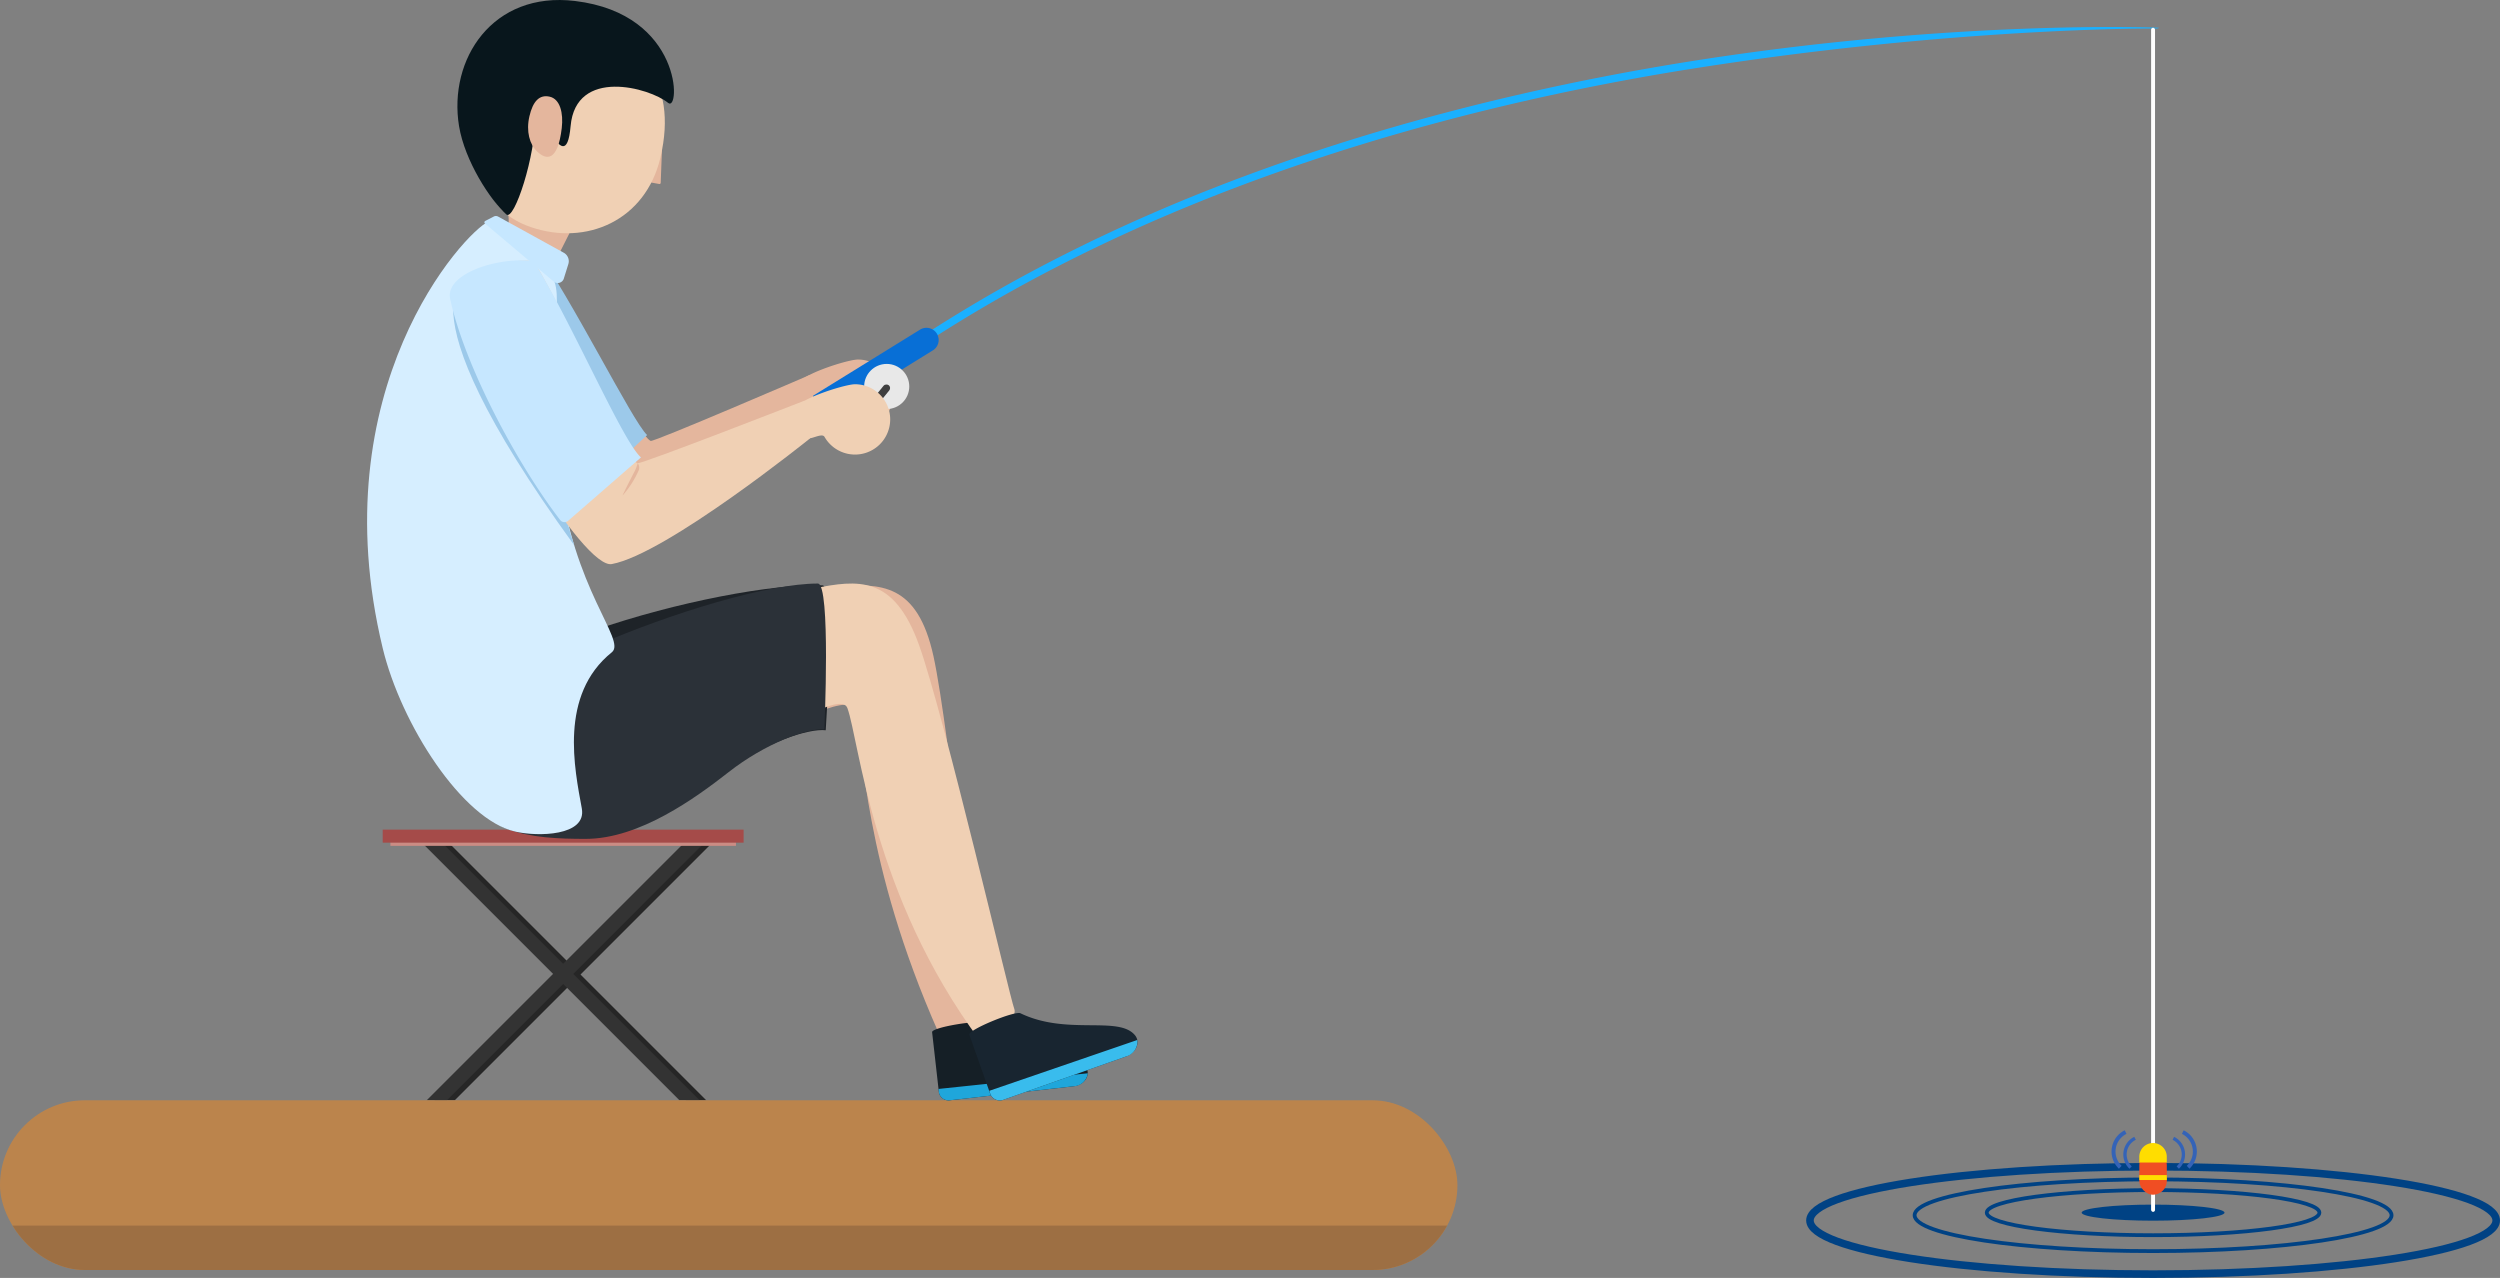 <svg xmlns="http://www.w3.org/2000/svg" xmlns:xlink="http://www.w3.org/1999/xlink" viewBox="-7629.151 -13869.474 658.482 336.597">
  <rect x="-7629.151" y="-13869.474" width="658.482" height="336.597" fill="#808080" stroke="none"/>
  <defs>
    <style>
      .cls-1, .cls-2, .cls-4 {
        fill: none;
      }

      .cls-2, .cls-4 {
        stroke: #004284;
      }

      .cls-2 {
        stroke-width: 2px;
      }

      .cls-3 {
        fill: #004284;
      }

      .cls-5 {
        fill: #e4b69d;
      }

      .cls-6 {
        fill: #262626;
      }

      .cls-7 {
        fill: #333;
      }

      .cls-8 {
        fill: #cb8c84;
      }

      .cls-9 {
        fill: #a54b49;
      }

      .cls-10 {
        fill: #bb844c;
      }

      .cls-11 {
        clip-path: url(#clip-path);
      }

      .cls-12 {
        fill: #9d6f43;
      }

      .cls-13 {
        fill: #1ab0ff;
      }

      .cls-14 {
        fill: #086fd6;
      }

      .cls-15 {
        fill: #e8e8e8;
      }

      .cls-16 {
        fill: #3f3f3f;
      }

      .cls-17 {
        fill: #f0d0b4;
      }

      .cls-18 {
        fill: #08161c;
      }

      .cls-19 {
        fill: #1e2328;
      }

      .cls-20 {
        fill: #151f26;
      }

      .cls-21 {
        fill: #1fa6db;
      }

      .cls-22 {
        fill: #182530;
      }

      .cls-23 {
        fill: #39bced;
      }

      .cls-24 {
        fill: #2b3138;
      }

      .cls-25 {
        fill: #9cc9ea;
      }

      .cls-26 {
        fill: #d6eeff;
      }

      .cls-27 {
        fill: #fff;
      }

      .cls-28 {
        fill: #f04e23;
      }

      .cls-29 {
        fill: #fd0;
      }

      .cls-30 {
        fill: #3463b7;
      }

      .cls-31 {
        fill: #c6e7ff;
      }
    </style>
    <clipPath id="clip-path">
      <rect id="Rectangle_247" data-name="Rectangle 247" class="cls-1" width="383.876" height="44.701" rx="22.35"/>
    </clipPath>
  </defs>
  <g id="Mancing2" transform="translate(-7705 -14003.342)">
    <g id="Layer_5" data-name="Layer 5" transform="translate(9 -42)">
      <ellipse id="Ellipse_269" data-name="Ellipse 269" class="cls-2" cx="90.375" cy="14.142" rx="90.375" ry="14.142" transform="translate(543.579 483.181)"/>
      <ellipse id="Ellipse_270" data-name="Ellipse 270" class="cls-3" cx="18.809" cy="2.118" rx="18.809" ry="2.118" transform="translate(615.146 493.154)"/>
      <ellipse id="Ellipse_267" data-name="Ellipse 267" class="cls-4" cx="62.809" cy="9.447" rx="62.809" ry="9.447" transform="translate(571.146 486.509)"/>
      <ellipse id="Ellipse_263" data-name="Ellipse 263" class="cls-4" cx="43.809" cy="5.94" rx="43.809" ry="5.94" transform="translate(590.146 489.332)"/>
      <path id="Path_416" data-name="Path 416" class="cls-5" d="M313.408,289.942l-3.327-.6a.314.314,0,0,1-.252-.359l1.239-7.51a.314.314,0,0,1,.084-.168l2.294-2.394c.2-.206.665,1.27.658,1.53l-.352,9.177a.314.314,0,0,1-.344.321Z" transform="translate(-72.88 -65.605)"/>
      <path id="Path_417" data-name="Path 417" class="cls-6" d="M242.385,587.078l68.324-68.324-2.661-2.654L237.07,587.078Z" transform="translate(-55.766 -121.403)"/>
      <path id="Path_418" data-name="Path 418" class="cls-6" d="M308,587.078,237.021,516.1l-2.661,2.654,68.324,68.324Z" transform="translate(-55.129 -121.403)"/>
      <path id="Path_419" data-name="Path 419" class="cls-7" d="M239.683,587.078,308,518.754l-2.661-2.654L234.36,587.078Z" transform="translate(-55.129 -121.403)"/>
      <path id="Path_420" data-name="Path 420" class="cls-7" d="M305.73,587.078,234.751,516.1l-2.661,2.654,68.324,68.324Z" transform="translate(-54.595 -121.403)"/>
      <rect id="Rectangle_243" data-name="Rectangle 243" class="cls-8" width="91.015" height="2.371" transform="translate(169.679 396.288)"/>
      <rect id="Rectangle_244" data-name="Rectangle 244" class="cls-9" width="95.061" height="3.434" transform="translate(167.653 394.384)"/>
      <rect id="Rectangle_245" data-name="Rectangle 245" class="cls-10" width="383.876" height="44.701" rx="22.35" transform="translate(66.848 465.675)"/>
      <g id="Group_227" data-name="Group 227" class="cls-11" transform="translate(66.848 465.675)">
        <rect id="Rectangle_246" data-name="Rectangle 246" class="cls-12" width="383.876" height="30.637" transform="translate(0 33.007)"/>
      </g>
      <path id="Path_421" data-name="Path 421" class="cls-5" d="M253.88,323.12,267.424,326l9.942-19.685s-18.431-10.883-16.985-3.694S253.88,323.12,253.88,323.12Z" transform="translate(-59.721 -70.609)"/>
      <path id="Path_422" data-name="Path 422" class="cls-5" d="M387.322,363.074a9.261,9.261,0,0,1-17.291,4.589c-.765-1.361-4.489,1.491-5.139-.069-.9-2.164,0-1.063-2.478-6.921-1.025-2.432,12.8-6.883,15.647-6.883a9.261,9.261,0,0,1,9.261,9.284Z" transform="translate(-85.238 -83.223)"/>
      <path id="Path_423" data-name="Path 423" class="cls-13" d="M376.924,338.016a1,1,0,0,1-.612-1.79c70.879-54.658,161.565-78.045,225.156-88.071,68.875-10.837,121.721-8.734,122.233-8.711s-.084.26-.65.229-52.631-.352-121.315,10.462c-63.346,9.973-153.665,33.283-224.223,87.673a.994.994,0,0,1-.589.206Z" transform="translate(-88.43 -56.283)"/>
      <path id="Path_424" data-name="Path 424" class="cls-14" d="M349.894,375.486a3.212,3.212,0,0,1-1.53-5.935l42.292-26.132a3.212,3.212,0,1,1,3.373,5.46l-42.292,26.132A3.2,3.2,0,0,1,349.894,375.486Z" transform="translate(-81.59 -80.652)"/>
      <path id="Path_425" data-name="Path 425" class="cls-5" d="M247.215,461.655c2.486,9.277,4.16,19.815,9.7,22.767,5.965,3.174,13.253,4.237,20.343,5.139,14.072,1.782,30.109-6.936,39.577-12.588,13.559-8.084,31.983-17.291,33.122-12.779,2.654,10.47,2.294,40.12,22.178,85.1,1.53,3.419,12.19,1.935,11.433-.956s-8.458-78.664-12.718-98.089-14.011-19.188-25.5-18.446S243.483,447.736,247.215,461.655Z" transform="translate(-58.126 -101.518)"/>
      <circle id="Ellipse_266" data-name="Ellipse 266" class="cls-15" cx="5.942" cy="5.942" r="5.942" transform="translate(294.459 271.722)"/>
      <path id="Path_426" data-name="Path 426" class="cls-5" d="M341.227,360.057l-1.82-9.8s-40.961,17.666-41.772,17.307c-2.83-1.239-19.31-28.511-29.367-44.984-8.932-.7-16.825-3.724-15.578,2.447,4.657,25.5,31.746,68.753,38.774,67.476C305.314,390.02,341.227,360.057,341.227,360.057Z" transform="translate(-59.41 -75.563)"/>
      <rect id="Rectangle_248" data-name="Rectangle 248" class="cls-16" width="10.057" height="1.935" rx="0.967" transform="translate(293.847 284.535) rotate(-50.94)"/>
      <path id="Path_427" data-name="Path 427" class="cls-17" d="M386.322,371.584a9.261,9.261,0,0,1-17.291,4.589c-.765-1.361-4.489,1.491-5.139-.069-.9-2.164,0-1.063-2.478-6.921-1.025-2.432,12.8-6.883,15.647-6.883a9.261,9.261,0,0,1,9.261,9.284Z" transform="translate(-85.003 -85.224)"/>
      <path id="Path_428" data-name="Path 428" class="cls-17" d="M253.85,256.367c-.811,16.565-2.378,29.826,12.336,34.912s30.292-1.713,34.2-18.232c4.925-20.825-6.286-31.279-21.291-35.439S254.615,240.819,253.85,256.367Z" transform="translate(-59.599 -55.623)"/>
      <path id="Path_429" data-name="Path 429" class="cls-18" d="M245.377,263.19c1.53,9.215,8.244,19.486,12.45,23.257,2.1,1.881,7.793-15.7,7.587-25.727-.176-8.191,7.931,18.614,9.345,2.47,1.361-15.532,20.794-10.141,25.7-6.118,3.181,2.593,3.984-23.41-24.534-26.851C254.225,227.59,242.486,245.547,245.377,263.19Z" transform="translate(-57.618 -54.094)"/>
      <path id="Path_430" data-name="Path 430" class="cls-19" d="M342.03,469.717s2.577-38.047-.872-38.177c-25.956-.964-102.441,19.4-95.466,39.409,3.159,9.07,5.9,19.372,11.686,21.811,6.218,2.631,13.582,3.059,20.718,3.311,14.179.528,29.375-9.583,38.307-16.06C326.123,472.975,337.465,469.2,342.03,469.717Z" transform="translate(-57.689 -101.504)"/>
      <path id="Path_431" data-name="Path 431" class="cls-20" d="M445.727,598.886l-32.434,3.671a2.611,2.611,0,0,1-3.059-1.981l-1.8-15.938c-.145-1.27,12.565-3.365,13.766-2.386,10.133,8.16,23.914,6.118,26.9,11.846C450.163,596.163,448.465,598.572,445.727,598.886Z" transform="translate(-96.075 -136.905)"/>
      <path id="Path_432" data-name="Path 432" class="cls-21" d="M410.755,604.719a2.611,2.611,0,0,0,3.059,1.981l32.434-3.671a3.9,3.9,0,0,0,3.709-3.418l-39.317,4.122Z" transform="translate(-96.595 -141.047)"/>
      <path id="Path_433" data-name="Path 433" class="cls-17" d="M277.007,471.105c3.633,8.887-15.242,17.169-9.368,19.395,6.317,2.394,9.659,5.17,16.825,5.17,14.186,0,29.321-10.011,38.009-16.825,12.435-9.728,28.648-19.494,30.254-15.127,3.136,8.55,6.447,49.259,34.942,87.65,2.225,3.006,10.133-5.636,9.017-8.412s-18.347-76.936-25.031-95.68S355.342,430,344.039,432.186,271.554,457.752,277.007,471.105Z" transform="translate(-62.688 -101.37)"/>
      <path id="Path_434" data-name="Path 434" class="cls-22" d="M462.516,590.3,430.4,601.639a2.706,2.706,0,0,1-3.571-1.3l-5.568-15.77c-.444-1.262,11.984-6.363,13.445-5.659,12.236,5.912,25.734.6,30.124,5.728C466.424,586.481,465.238,589.333,462.516,590.3Z" transform="translate(-99.09 -136.162)"/>
      <path id="Path_435" data-name="Path 435" class="cls-23" d="M428.464,602.525a2.719,2.719,0,0,0,3.571,1.3l32.12-11.342a4.069,4.069,0,0,0,2.967-4.344l-39,13.391Z" transform="translate(-100.707 -138.349)"/>
      <path id="Path_436" data-name="Path 436" class="cls-24" d="M341.647,469.339s1.721-38.4-1.721-38.4c-26,0-99.948,29.88-94.495,43.217,3.633,8.887,6.623,19.119,12.5,21.368,6.317,2.394,13.712,2.669,20.855,2.669,14.186,0,28.969-10.806,37.657-17.59C325.893,473.178,337.066,468.987,341.647,469.339Z" transform="translate(-57.666 -101.371)"/>
      <path id="Path_437" data-name="Path 437" class="cls-25" d="M295.056,364.155c-4.015-3.824-19.463-35.355-30.514-50.865-9.269-.061-20.565,5.124-18.8,11.4,4.443,17.3,19.739,41.993,31.57,56.012Z" transform="translate(-57.763 -73.695)"/>
      <path id="Path_438" data-name="Path 438" class="cls-26" d="M217.955,418.6c-16.488-68.34,21.482-109.545,27.922-112.421,2.57-1.162,13.047,10.225,15.984,13.6,5.017,5.782-1.667,16.358,2.57,52.662,3.587,30.767,17.8,44.074,13.873,47.232-13.988,11.25-9.789,30.82-7.908,41.137,1.331,7.326-11.678,7.456-17.475,6.118C238.894,463.786,222.78,438.6,217.955,418.6Z" transform="translate(-50.302 -72.002)"/>
      <path id="Path_439" data-name="Path 439" class="cls-25" d="M275.372,395.883c-49.083-67.7-26.874-71.123-26.874-71.123l41.458,47.913S264.528,364.451,275.372,395.883Z" transform="translate(-57.276 -76.394)"/>
      <path id="Path_440" data-name="Path 440" class="cls-17" d="M337.954,366.549l-1.445-9.942S293.3,373.47,292.473,373.1c-2.929-1.285-16.909-36.242-27.31-53.289-9.238-.719-20.878,3.656-19.555,10.041,4.818,26.377,32.839,71.124,40.112,69.8C300.052,397.063,337.954,366.549,337.954,366.549Z" transform="translate(-57.75 -75.21)"/>
      <path id="Path_441" data-name="Path 441" class="cls-5" d="M304.9,391.851a11.049,11.049,0,0,0,.91-2.371,1.912,1.912,0,0,1,.26,1.935,25.528,25.528,0,0,1-4.2,6.546C301.66,398.152,304.536,392.5,304.9,391.851Z" transform="translate(-71.006 -91.618)"/>
      <rect id="Rectangle_250" data-name="Rectangle 250" class="cls-27" width="1.032" height="311.888" rx="0.516" transform="translate(634.467 495.065) rotate(180)"/>
      <path id="Path_442" data-name="Path 442" class="cls-5" d="M278.153,271.529c-1.048,8.749-4,8.5-6.508,6.118-1.935-1.858-2.929-5.262-2.011-9.246s2.646-5.8,5.353-5.177S278.635,267.476,278.153,271.529Z" transform="translate(-63.345 -61.89)"/>
      <rect id="Rectangle_251" data-name="Rectangle 251" class="cls-28" width="7.242" height="11.464" rx="3.621" transform="translate(630.33 479.089)"/>
      <path id="Path_443" data-name="Path 443" class="cls-29" d="M827.825,623.63h0a3.617,3.617,0,0,1,3.617,3.617v1.53H824.2v-1.53a3.617,3.617,0,0,1,3.625-3.617Z" transform="translate(-193.878 -146.697)"/>
      <rect id="Rectangle_252" data-name="Rectangle 252" class="cls-29" width="7.242" height="1.292" transform="translate(630.33 485.383)"/>
      <path id="Path_444" data-name="Path 444" class="cls-30" d="M821.607,621.513l.382.765a4.313,4.313,0,0,0-1.063,7l-.6.627a5.177,5.177,0,0,1,1.269-8.412Z" transform="translate(-192.585 -146.194)"/>
      <path id="Path_445" data-name="Path 445" class="cls-30" d="M818.122,619.255l.459.933A5.2,5.2,0,0,0,817.3,628.6l-.711.765a6.248,6.248,0,0,1,1.53-10.126Z" transform="translate(-191.631 -145.665)"/>
      <path id="Path_446" data-name="Path 446" class="cls-30" d="M836.052,621.513l-.382.765a4.313,4.313,0,0,1,1.063,7l.6.627a5.177,5.177,0,0,0-1.269-8.412Z" transform="translate(-196.576 -146.194)"/>
      <path id="Path_447" data-name="Path 447" class="cls-30" d="M839.339,619.255l-.459.933a5.2,5.2,0,0,1,1.277,8.412l.711.765a6.248,6.248,0,0,0-1.53-10.126Z" transform="translate(-197.331 -145.665)"/>
      <path id="Path_448" data-name="Path 448" class="cls-31" d="M292.678,371.532c-4.7-4.092-17.322-33.474-27.394-50.314a3.2,3.2,0,0,0-2.585-1.568c-9.72-.466-21.773,4.092-20.259,10.248,3.824,17.483,17.429,43.118,28.946,58.122a1.461,1.461,0,0,0,2.111.206Z" transform="translate(-56.999 -75.184)"/>
      <path id="Path_449" data-name="Path 449" class="cls-31" d="M275.156,320.849l1.193-3.824a2.547,2.547,0,0,0-1.2-2.99l-17.268-9.514a1.262,1.262,0,0,0-1.1-.061l-2.294,1.185a.413.413,0,0,0-.115.681l18.125,15.3a1.682,1.682,0,0,0,2.661-.772Z" transform="translate(-59.805 -71.595)"/>
    </g>
  </g>
</svg>
